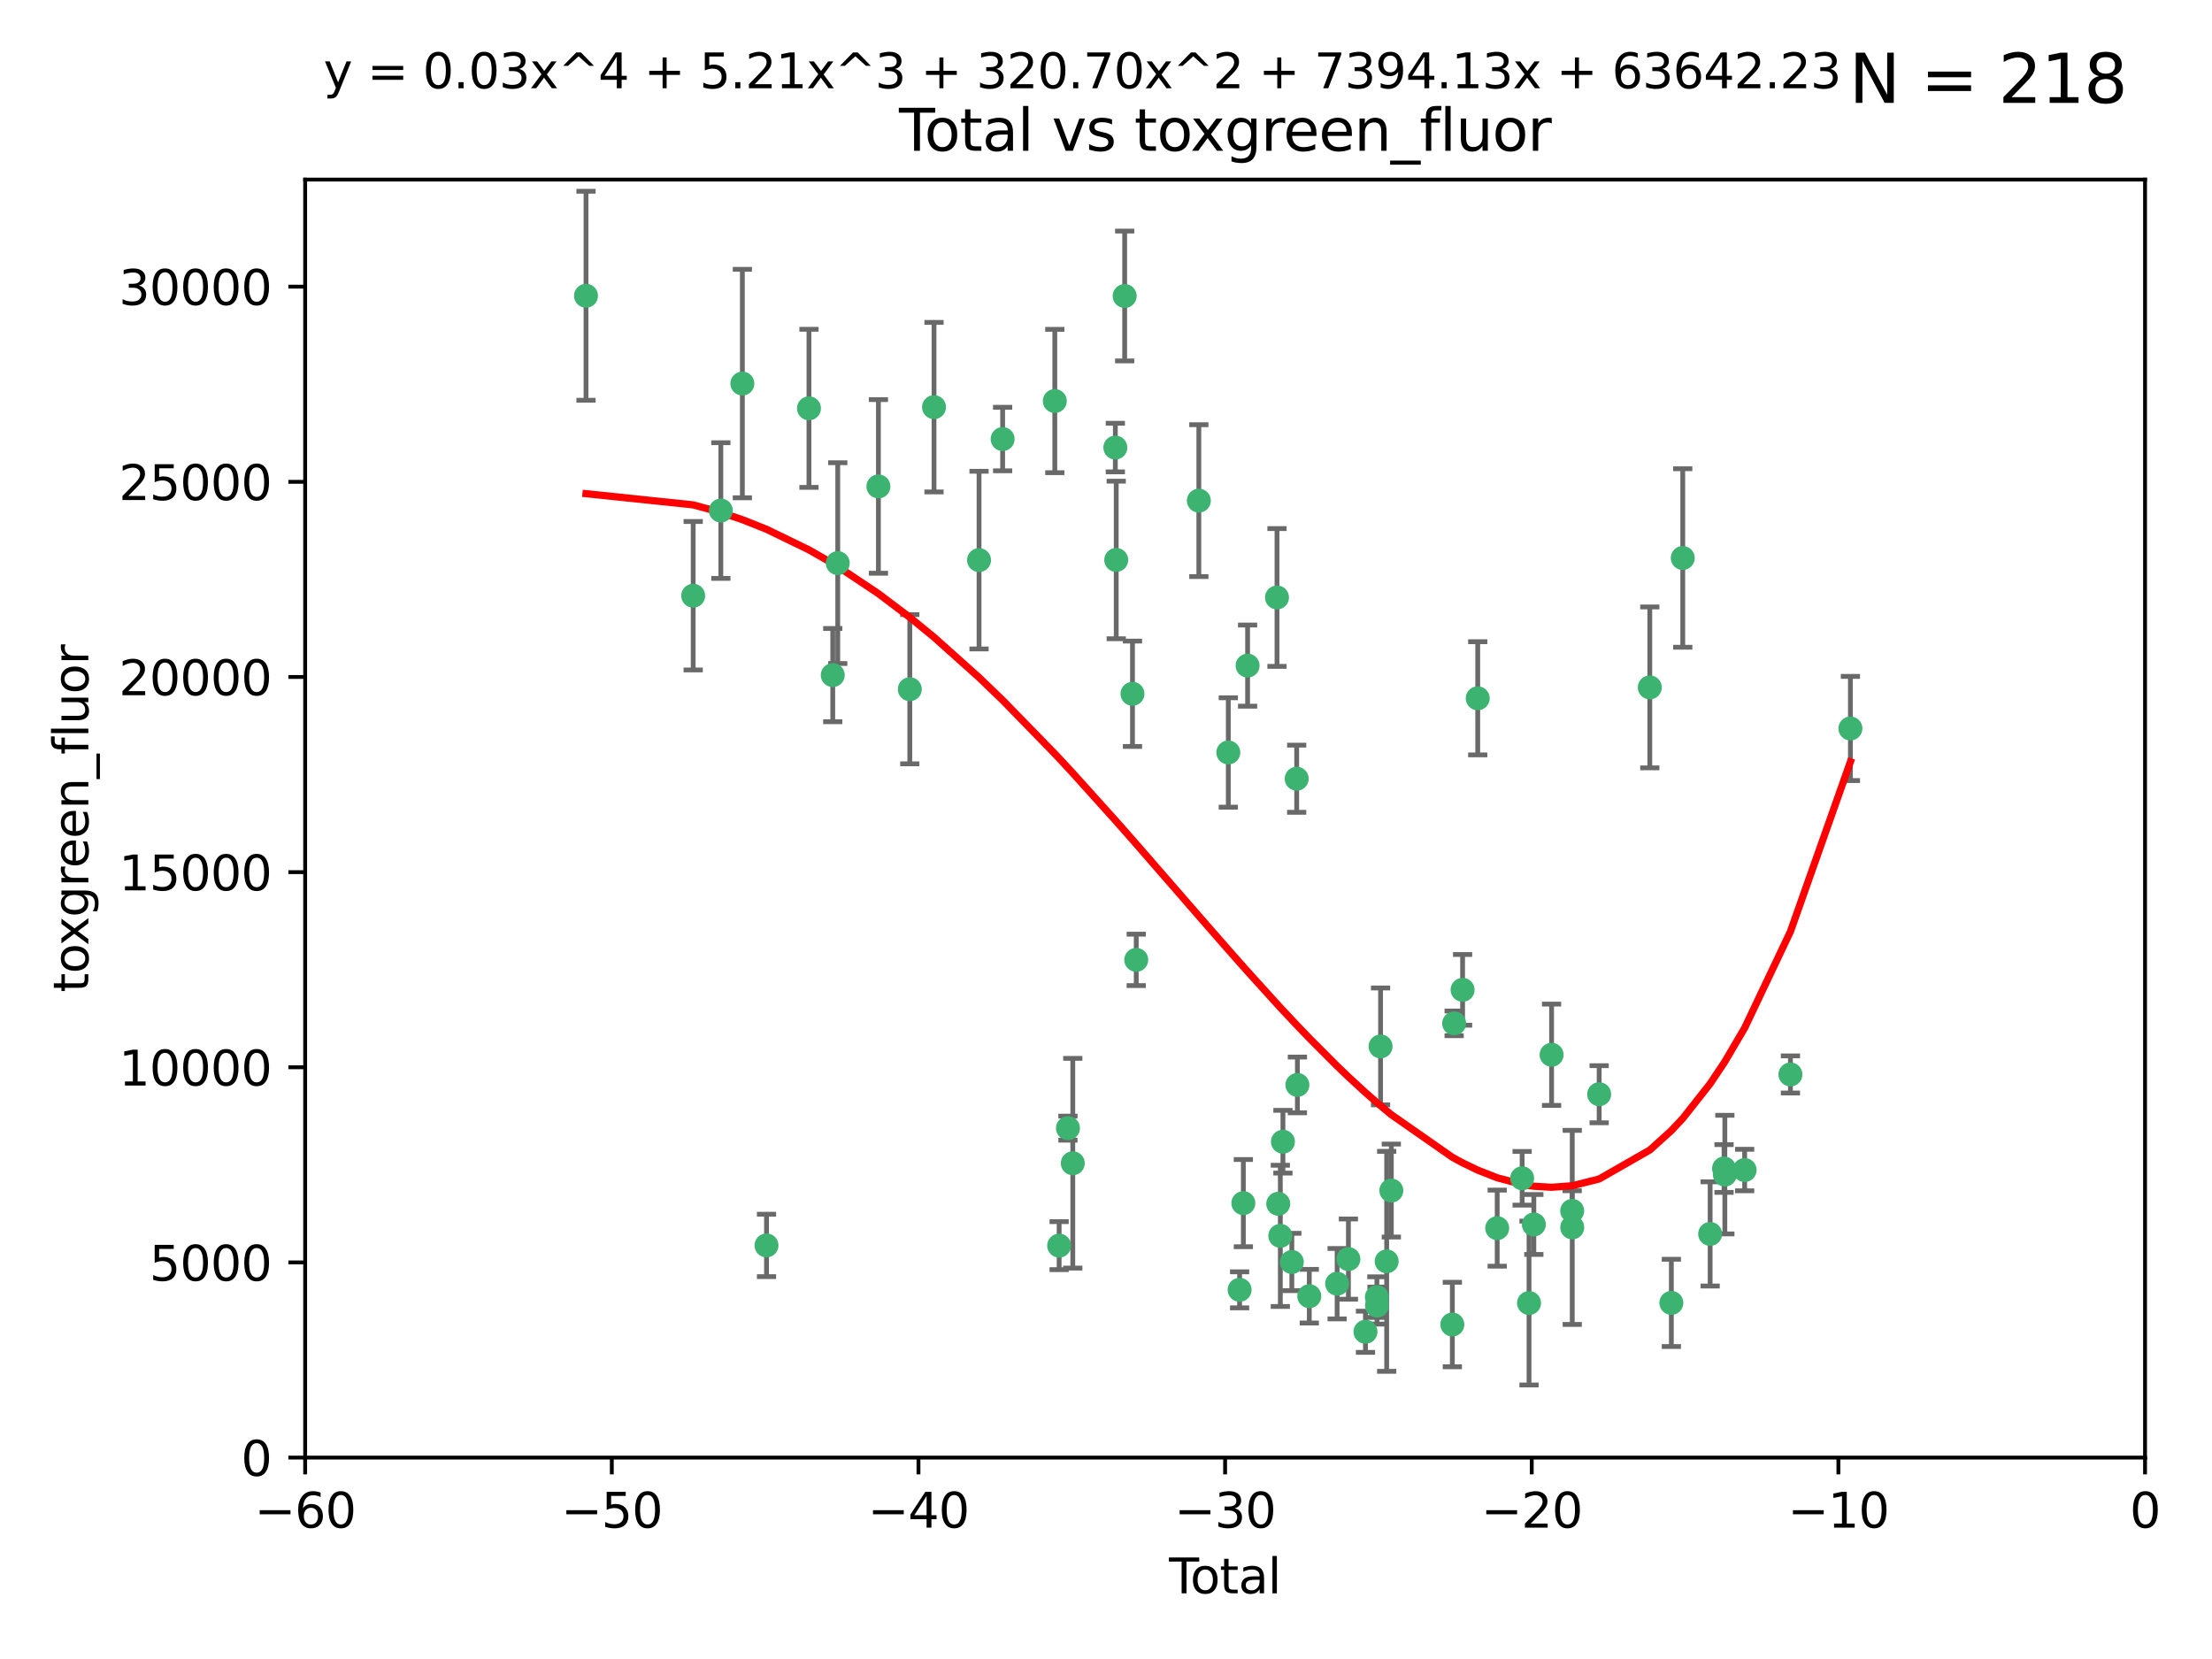 <?xml version="1.0" encoding="utf-8" standalone="no"?>
<!DOCTYPE svg PUBLIC "-//W3C//DTD SVG 1.1//EN"
  "http://www.w3.org/Graphics/SVG/1.1/DTD/svg11.dtd">
<svg xmlns:xlink="http://www.w3.org/1999/xlink" width="460.8pt" height="345.6pt" viewBox="0 0 460.8 345.6" xmlns="http://www.w3.org/2000/svg" version="1.1">
 <defs>
  <style type="text/css">*{stroke-linejoin: round; stroke-linecap: butt}</style>
 </defs>
 <g id="figure_1">
  <g id="patch_1">
   <path d="M 0 345.6 
L 460.8 345.6 
L 460.8 0 
L 0 0 
z
" style="fill: #ffffff"/>
  </g>
  <g id="axes_1">
   <g id="patch_2">
    <path d="M 63.571 303.64 
L 446.85 303.64 
L 446.85 37.411 
L 63.571 37.411 
z
" style="fill: #ffffff"/>
   </g>
   <g id="PathCollection_1">
    <defs>
     <path id="m0c076f5c4a" d="M 0 1.118 
C 0.297 1.118 0.581 1 0.791 0.791 
C 1 0.581 1.118 0.297 1.118 0 
C 1.118 -0.297 1 -0.581 0.791 -0.791 
C 0.581 -1 0.297 -1.118 0 -1.118 
C -0.297 -1.118 -0.581 -1 -0.791 -0.791 
C -1 -0.581 -1.118 -0.297 -1.118 0 
C -1.118 0.297 -1 0.581 -0.791 0.791 
C -0.581 1 -0.297 1.118 0 1.118 
z
" style="stroke: #3cb371"/>
    </defs>
    <g clip-path="url(#p916c403461)">
     <use xlink:href="#m0c076f5c4a" x="122.075" y="61.614" style="fill: #3cb371; stroke: #3cb371"/>
     <use xlink:href="#m0c076f5c4a" x="144.404" y="124.1" style="fill: #3cb371; stroke: #3cb371"/>
     <use xlink:href="#m0c076f5c4a" x="150.166" y="106.358" style="fill: #3cb371; stroke: #3cb371"/>
     <use xlink:href="#m0c076f5c4a" x="154.646" y="79.9" style="fill: #3cb371; stroke: #3cb371"/>
     <use xlink:href="#m0c076f5c4a" x="159.676" y="259.442" style="fill: #3cb371; stroke: #3cb371"/>
     <use xlink:href="#m0c076f5c4a" x="168.522" y="85.062" style="fill: #3cb371; stroke: #3cb371"/>
     <use xlink:href="#m0c076f5c4a" x="173.478" y="140.634" style="fill: #3cb371; stroke: #3cb371"/>
     <use xlink:href="#m0c076f5c4a" x="174.52" y="117.306" style="fill: #3cb371; stroke: #3cb371"/>
     <use xlink:href="#m0c076f5c4a" x="182.989" y="101.33" style="fill: #3cb371; stroke: #3cb371"/>
     <use xlink:href="#m0c076f5c4a" x="189.528" y="143.574" style="fill: #3cb371; stroke: #3cb371"/>
     <use xlink:href="#m0c076f5c4a" x="194.574" y="84.817" style="fill: #3cb371; stroke: #3cb371"/>
     <use xlink:href="#m0c076f5c4a" x="203.952" y="116.682" style="fill: #3cb371; stroke: #3cb371"/>
     <use xlink:href="#m0c076f5c4a" x="208.867" y="91.463" style="fill: #3cb371; stroke: #3cb371"/>
     <use xlink:href="#m0c076f5c4a" x="219.736" y="83.54" style="fill: #3cb371; stroke: #3cb371"/>
     <use xlink:href="#m0c076f5c4a" x="220.638" y="259.488" style="fill: #3cb371; stroke: #3cb371"/>
     <use xlink:href="#m0c076f5c4a" x="222.475" y="235.012" style="fill: #3cb371; stroke: #3cb371"/>
     <use xlink:href="#m0c076f5c4a" x="223.48" y="242.324" style="fill: #3cb371; stroke: #3cb371"/>
     <use xlink:href="#m0c076f5c4a" x="232.345" y="93.237" style="fill: #3cb371; stroke: #3cb371"/>
     <use xlink:href="#m0c076f5c4a" x="232.53" y="116.65" style="fill: #3cb371; stroke: #3cb371"/>
     <use xlink:href="#m0c076f5c4a" x="234.291" y="61.664" style="fill: #3cb371; stroke: #3cb371"/>
     <use xlink:href="#m0c076f5c4a" x="235.917" y="144.527" style="fill: #3cb371; stroke: #3cb371"/>
     <use xlink:href="#m0c076f5c4a" x="236.699" y="199.958" style="fill: #3cb371; stroke: #3cb371"/>
     <use xlink:href="#m0c076f5c4a" x="249.741" y="104.293" style="fill: #3cb371; stroke: #3cb371"/>
     <use xlink:href="#m0c076f5c4a" x="255.878" y="156.754" style="fill: #3cb371; stroke: #3cb371"/>
     <use xlink:href="#m0c076f5c4a" x="258.233" y="268.694" style="fill: #3cb371; stroke: #3cb371"/>
     <use xlink:href="#m0c076f5c4a" x="259.013" y="250.635" style="fill: #3cb371; stroke: #3cb371"/>
     <use xlink:href="#m0c076f5c4a" x="259.897" y="138.657" style="fill: #3cb371; stroke: #3cb371"/>
     <use xlink:href="#m0c076f5c4a" x="266.022" y="124.464" style="fill: #3cb371; stroke: #3cb371"/>
     <use xlink:href="#m0c076f5c4a" x="266.284" y="250.767" style="fill: #3cb371; stroke: #3cb371"/>
     <use xlink:href="#m0c076f5c4a" x="266.715" y="257.451" style="fill: #3cb371; stroke: #3cb371"/>
     <use xlink:href="#m0c076f5c4a" x="267.259" y="237.838" style="fill: #3cb371; stroke: #3cb371"/>
     <use xlink:href="#m0c076f5c4a" x="269.11" y="262.896" style="fill: #3cb371; stroke: #3cb371"/>
     <use xlink:href="#m0c076f5c4a" x="270.123" y="162.223" style="fill: #3cb371; stroke: #3cb371"/>
     <use xlink:href="#m0c076f5c4a" x="270.272" y="226.007" style="fill: #3cb371; stroke: #3cb371"/>
     <use xlink:href="#m0c076f5c4a" x="272.749" y="270.018" style="fill: #3cb371; stroke: #3cb371"/>
     <use xlink:href="#m0c076f5c4a" x="278.547" y="267.417" style="fill: #3cb371; stroke: #3cb371"/>
     <use xlink:href="#m0c076f5c4a" x="280.898" y="262.293" style="fill: #3cb371; stroke: #3cb371"/>
     <use xlink:href="#m0c076f5c4a" x="284.454" y="277.431" style="fill: #3cb371; stroke: #3cb371"/>
     <use xlink:href="#m0c076f5c4a" x="286.83" y="270.21" style="fill: #3cb371; stroke: #3cb371"/>
     <use xlink:href="#m0c076f5c4a" x="286.857" y="271.976" style="fill: #3cb371; stroke: #3cb371"/>
     <use xlink:href="#m0c076f5c4a" x="287.598" y="217.987" style="fill: #3cb371; stroke: #3cb371"/>
     <use xlink:href="#m0c076f5c4a" x="288.87" y="262.761" style="fill: #3cb371; stroke: #3cb371"/>
     <use xlink:href="#m0c076f5c4a" x="289.839" y="248.016" style="fill: #3cb371; stroke: #3cb371"/>
     <use xlink:href="#m0c076f5c4a" x="302.549" y="275.924" style="fill: #3cb371; stroke: #3cb371"/>
     <use xlink:href="#m0c076f5c4a" x="302.924" y="213.19" style="fill: #3cb371; stroke: #3cb371"/>
     <use xlink:href="#m0c076f5c4a" x="304.684" y="206.203" style="fill: #3cb371; stroke: #3cb371"/>
     <use xlink:href="#m0c076f5c4a" x="307.838" y="145.468" style="fill: #3cb371; stroke: #3cb371"/>
     <use xlink:href="#m0c076f5c4a" x="311.894" y="255.847" style="fill: #3cb371; stroke: #3cb371"/>
     <use xlink:href="#m0c076f5c4a" x="317.09" y="245.459" style="fill: #3cb371; stroke: #3cb371"/>
     <use xlink:href="#m0c076f5c4a" x="318.526" y="271.445" style="fill: #3cb371; stroke: #3cb371"/>
     <use xlink:href="#m0c076f5c4a" x="319.527" y="255.08" style="fill: #3cb371; stroke: #3cb371"/>
     <use xlink:href="#m0c076f5c4a" x="323.223" y="219.726" style="fill: #3cb371; stroke: #3cb371"/>
     <use xlink:href="#m0c076f5c4a" x="327.515" y="252.249" style="fill: #3cb371; stroke: #3cb371"/>
     <use xlink:href="#m0c076f5c4a" x="327.528" y="255.69" style="fill: #3cb371; stroke: #3cb371"/>
     <use xlink:href="#m0c076f5c4a" x="333.135" y="227.947" style="fill: #3cb371; stroke: #3cb371"/>
     <use xlink:href="#m0c076f5c4a" x="343.683" y="143.2" style="fill: #3cb371; stroke: #3cb371"/>
     <use xlink:href="#m0c076f5c4a" x="348.174" y="271.416" style="fill: #3cb371; stroke: #3cb371"/>
     <use xlink:href="#m0c076f5c4a" x="350.548" y="116.24" style="fill: #3cb371; stroke: #3cb371"/>
     <use xlink:href="#m0c076f5c4a" x="356.254" y="257.051" style="fill: #3cb371; stroke: #3cb371"/>
     <use xlink:href="#m0c076f5c4a" x="359.15" y="243.416" style="fill: #3cb371; stroke: #3cb371"/>
     <use xlink:href="#m0c076f5c4a" x="359.317" y="244.691" style="fill: #3cb371; stroke: #3cb371"/>
     <use xlink:href="#m0c076f5c4a" x="363.442" y="243.742" style="fill: #3cb371; stroke: #3cb371"/>
     <use xlink:href="#m0c076f5c4a" x="372.98" y="223.827" style="fill: #3cb371; stroke: #3cb371"/>
     <use xlink:href="#m0c076f5c4a" x="385.474" y="151.755" style="fill: #3cb371; stroke: #3cb371"/>
    </g>
   </g>
   <g id="matplotlib.axis_1">
    <g id="xtick_1">
     <g id="line2d_1">
      <defs>
       <path id="m130fa0c104" d="M 0 0 
L 0 3.5 
" style="stroke: #000000; stroke-width: 0.8"/>
      </defs>
      <g>
       <use xlink:href="#m130fa0c104" x="63.571" y="303.64" style="stroke: #000000; stroke-width: 0.8"/>
      </g>
     </g>
     <g id="text_1">
      <!-- −60 -->
      <g transform="translate(53.019 318.238)scale(0.1 -0.1)">
       <defs>
        <path id="DejaVuSans-2212" d="M 678 2272 
L 4684 2272 
L 4684 1741 
L 678 1741 
L 678 2272 
z
" transform="scale(0.016)"/>
        <path id="DejaVuSans-36" d="M 2113 2584 
Q 1688 2584 1439 2293 
Q 1191 2003 1191 1497 
Q 1191 994 1439 701 
Q 1688 409 2113 409 
Q 2538 409 2786 701 
Q 3034 994 3034 1497 
Q 3034 2003 2786 2293 
Q 2538 2584 2113 2584 
z
M 3366 4563 
L 3366 3988 
Q 3128 4100 2886 4159 
Q 2644 4219 2406 4219 
Q 1781 4219 1451 3797 
Q 1122 3375 1075 2522 
Q 1259 2794 1537 2939 
Q 1816 3084 2150 3084 
Q 2853 3084 3261 2657 
Q 3669 2231 3669 1497 
Q 3669 778 3244 343 
Q 2819 -91 2113 -91 
Q 1303 -91 875 529 
Q 447 1150 447 2328 
Q 447 3434 972 4092 
Q 1497 4750 2381 4750 
Q 2619 4750 2861 4703 
Q 3103 4656 3366 4563 
z
" transform="scale(0.016)"/>
        <path id="DejaVuSans-30" d="M 2034 4250 
Q 1547 4250 1301 3770 
Q 1056 3291 1056 2328 
Q 1056 1369 1301 889 
Q 1547 409 2034 409 
Q 2525 409 2770 889 
Q 3016 1369 3016 2328 
Q 3016 3291 2770 3770 
Q 2525 4250 2034 4250 
z
M 2034 4750 
Q 2819 4750 3233 4129 
Q 3647 3509 3647 2328 
Q 3647 1150 3233 529 
Q 2819 -91 2034 -91 
Q 1250 -91 836 529 
Q 422 1150 422 2328 
Q 422 3509 836 4129 
Q 1250 4750 2034 4750 
z
" transform="scale(0.016)"/>
       </defs>
       <use xlink:href="#DejaVuSans-2212"/>
       <use xlink:href="#DejaVuSans-36" x="83.789"/>
       <use xlink:href="#DejaVuSans-30" x="147.412"/>
      </g>
     </g>
    </g>
    <g id="xtick_2">
     <g id="line2d_2">
      <g>
       <use xlink:href="#m130fa0c104" x="127.451" y="303.64" style="stroke: #000000; stroke-width: 0.8"/>
      </g>
     </g>
     <g id="text_2">
      <!-- −50 -->
      <g transform="translate(116.899 318.238)scale(0.1 -0.1)">
       <defs>
        <path id="DejaVuSans-35" d="M 691 4666 
L 3169 4666 
L 3169 4134 
L 1269 4134 
L 1269 2991 
Q 1406 3038 1543 3061 
Q 1681 3084 1819 3084 
Q 2600 3084 3056 2656 
Q 3513 2228 3513 1497 
Q 3513 744 3044 326 
Q 2575 -91 1722 -91 
Q 1428 -91 1123 -41 
Q 819 9 494 109 
L 494 744 
Q 775 591 1075 516 
Q 1375 441 1709 441 
Q 2250 441 2565 725 
Q 2881 1009 2881 1497 
Q 2881 1984 2565 2268 
Q 2250 2553 1709 2553 
Q 1456 2553 1204 2497 
Q 953 2441 691 2322 
L 691 4666 
z
" transform="scale(0.016)"/>
       </defs>
       <use xlink:href="#DejaVuSans-2212"/>
       <use xlink:href="#DejaVuSans-35" x="83.789"/>
       <use xlink:href="#DejaVuSans-30" x="147.412"/>
      </g>
     </g>
    </g>
    <g id="xtick_3">
     <g id="line2d_3">
      <g>
       <use xlink:href="#m130fa0c104" x="191.331" y="303.64" style="stroke: #000000; stroke-width: 0.8"/>
      </g>
     </g>
     <g id="text_3">
      <!-- −40 -->
      <g transform="translate(180.778 318.238)scale(0.1 -0.1)">
       <defs>
        <path id="DejaVuSans-34" d="M 2419 4116 
L 825 1625 
L 2419 1625 
L 2419 4116 
z
M 2253 4666 
L 3047 4666 
L 3047 1625 
L 3713 1625 
L 3713 1100 
L 3047 1100 
L 3047 0 
L 2419 0 
L 2419 1100 
L 313 1100 
L 313 1709 
L 2253 4666 
z
" transform="scale(0.016)"/>
       </defs>
       <use xlink:href="#DejaVuSans-2212"/>
       <use xlink:href="#DejaVuSans-34" x="83.789"/>
       <use xlink:href="#DejaVuSans-30" x="147.412"/>
      </g>
     </g>
    </g>
    <g id="xtick_4">
     <g id="line2d_4">
      <g>
       <use xlink:href="#m130fa0c104" x="255.211" y="303.64" style="stroke: #000000; stroke-width: 0.8"/>
      </g>
     </g>
     <g id="text_4">
      <!-- −30 -->
      <g transform="translate(244.658 318.238)scale(0.1 -0.1)">
       <defs>
        <path id="DejaVuSans-33" d="M 2597 2516 
Q 3050 2419 3304 2112 
Q 3559 1806 3559 1356 
Q 3559 666 3084 287 
Q 2609 -91 1734 -91 
Q 1441 -91 1130 -33 
Q 819 25 488 141 
L 488 750 
Q 750 597 1062 519 
Q 1375 441 1716 441 
Q 2309 441 2620 675 
Q 2931 909 2931 1356 
Q 2931 1769 2642 2001 
Q 2353 2234 1838 2234 
L 1294 2234 
L 1294 2753 
L 1863 2753 
Q 2328 2753 2575 2939 
Q 2822 3125 2822 3475 
Q 2822 3834 2567 4026 
Q 2313 4219 1838 4219 
Q 1578 4219 1281 4162 
Q 984 4106 628 3988 
L 628 4550 
Q 988 4650 1302 4700 
Q 1616 4750 1894 4750 
Q 2613 4750 3031 4423 
Q 3450 4097 3450 3541 
Q 3450 3153 3228 2886 
Q 3006 2619 2597 2516 
z
" transform="scale(0.016)"/>
       </defs>
       <use xlink:href="#DejaVuSans-2212"/>
       <use xlink:href="#DejaVuSans-33" x="83.789"/>
       <use xlink:href="#DejaVuSans-30" x="147.412"/>
      </g>
     </g>
    </g>
    <g id="xtick_5">
     <g id="line2d_5">
      <g>
       <use xlink:href="#m130fa0c104" x="319.09" y="303.64" style="stroke: #000000; stroke-width: 0.8"/>
      </g>
     </g>
     <g id="text_5">
      <!-- −20 -->
      <g transform="translate(308.538 318.238)scale(0.1 -0.1)">
       <defs>
        <path id="DejaVuSans-32" d="M 1228 531 
L 3431 531 
L 3431 0 
L 469 0 
L 469 531 
Q 828 903 1448 1529 
Q 2069 2156 2228 2338 
Q 2531 2678 2651 2914 
Q 2772 3150 2772 3378 
Q 2772 3750 2511 3984 
Q 2250 4219 1831 4219 
Q 1534 4219 1204 4116 
Q 875 4013 500 3803 
L 500 4441 
Q 881 4594 1212 4672 
Q 1544 4750 1819 4750 
Q 2544 4750 2975 4387 
Q 3406 4025 3406 3419 
Q 3406 3131 3298 2873 
Q 3191 2616 2906 2266 
Q 2828 2175 2409 1742 
Q 1991 1309 1228 531 
z
" transform="scale(0.016)"/>
       </defs>
       <use xlink:href="#DejaVuSans-2212"/>
       <use xlink:href="#DejaVuSans-32" x="83.789"/>
       <use xlink:href="#DejaVuSans-30" x="147.412"/>
      </g>
     </g>
    </g>
    <g id="xtick_6">
     <g id="line2d_6">
      <g>
       <use xlink:href="#m130fa0c104" x="382.97" y="303.64" style="stroke: #000000; stroke-width: 0.8"/>
      </g>
     </g>
     <g id="text_6">
      <!-- −10 -->
      <g transform="translate(372.418 318.238)scale(0.1 -0.1)">
       <defs>
        <path id="DejaVuSans-31" d="M 794 531 
L 1825 531 
L 1825 4091 
L 703 3866 
L 703 4441 
L 1819 4666 
L 2450 4666 
L 2450 531 
L 3481 531 
L 3481 0 
L 794 0 
L 794 531 
z
" transform="scale(0.016)"/>
       </defs>
       <use xlink:href="#DejaVuSans-2212"/>
       <use xlink:href="#DejaVuSans-31" x="83.789"/>
       <use xlink:href="#DejaVuSans-30" x="147.412"/>
      </g>
     </g>
    </g>
    <g id="xtick_7">
     <g id="line2d_7">
      <g>
       <use xlink:href="#m130fa0c104" x="446.85" y="303.64" style="stroke: #000000; stroke-width: 0.8"/>
      </g>
     </g>
     <g id="text_7">
      <!-- 0 -->
      <g transform="translate(443.669 318.238)scale(0.1 -0.1)">
       <use xlink:href="#DejaVuSans-30"/>
      </g>
     </g>
    </g>
    <g id="text_8">
     <!-- Total -->
     <g transform="translate(243.534 331.917)scale(0.1 -0.1)">
      <defs>
       <path id="DejaVuSans-54" d="M -19 4666 
L 3928 4666 
L 3928 4134 
L 2272 4134 
L 2272 0 
L 1638 0 
L 1638 4134 
L -19 4134 
L -19 4666 
z
" transform="scale(0.016)"/>
       <path id="DejaVuSans-6f" d="M 1959 3097 
Q 1497 3097 1228 2736 
Q 959 2375 959 1747 
Q 959 1119 1226 758 
Q 1494 397 1959 397 
Q 2419 397 2687 759 
Q 2956 1122 2956 1747 
Q 2956 2369 2687 2733 
Q 2419 3097 1959 3097 
z
M 1959 3584 
Q 2709 3584 3137 3096 
Q 3566 2609 3566 1747 
Q 3566 888 3137 398 
Q 2709 -91 1959 -91 
Q 1206 -91 779 398 
Q 353 888 353 1747 
Q 353 2609 779 3096 
Q 1206 3584 1959 3584 
z
" transform="scale(0.016)"/>
       <path id="DejaVuSans-74" d="M 1172 4494 
L 1172 3500 
L 2356 3500 
L 2356 3053 
L 1172 3053 
L 1172 1153 
Q 1172 725 1289 603 
Q 1406 481 1766 481 
L 2356 481 
L 2356 0 
L 1766 0 
Q 1100 0 847 248 
Q 594 497 594 1153 
L 594 3053 
L 172 3053 
L 172 3500 
L 594 3500 
L 594 4494 
L 1172 4494 
z
" transform="scale(0.016)"/>
       <path id="DejaVuSans-61" d="M 2194 1759 
Q 1497 1759 1228 1600 
Q 959 1441 959 1056 
Q 959 750 1161 570 
Q 1363 391 1709 391 
Q 2188 391 2477 730 
Q 2766 1069 2766 1631 
L 2766 1759 
L 2194 1759 
z
M 3341 1997 
L 3341 0 
L 2766 0 
L 2766 531 
Q 2569 213 2275 61 
Q 1981 -91 1556 -91 
Q 1019 -91 701 211 
Q 384 513 384 1019 
Q 384 1609 779 1909 
Q 1175 2209 1959 2209 
L 2766 2209 
L 2766 2266 
Q 2766 2663 2505 2880 
Q 2244 3097 1772 3097 
Q 1472 3097 1187 3025 
Q 903 2953 641 2809 
L 641 3341 
Q 956 3463 1253 3523 
Q 1550 3584 1831 3584 
Q 2591 3584 2966 3190 
Q 3341 2797 3341 1997 
z
" transform="scale(0.016)"/>
       <path id="DejaVuSans-6c" d="M 603 4863 
L 1178 4863 
L 1178 0 
L 603 0 
L 603 4863 
z
" transform="scale(0.016)"/>
      </defs>
      <use xlink:href="#DejaVuSans-54"/>
      <use xlink:href="#DejaVuSans-6f" x="44.084"/>
      <use xlink:href="#DejaVuSans-74" x="105.266"/>
      <use xlink:href="#DejaVuSans-61" x="144.475"/>
      <use xlink:href="#DejaVuSans-6c" x="205.754"/>
     </g>
    </g>
   </g>
   <g id="matplotlib.axis_2">
    <g id="ytick_1">
     <g id="line2d_8">
      <defs>
       <path id="mdde27c9952" d="M 0 0 
L -3.5 0 
" style="stroke: #000000; stroke-width: 0.8"/>
      </defs>
      <g>
       <use xlink:href="#mdde27c9952" x="63.571" y="303.64" style="stroke: #000000; stroke-width: 0.8"/>
      </g>
     </g>
     <g id="text_9">
      <!-- 0 -->
      <g transform="translate(50.209 307.439)scale(0.1 -0.1)">
       <use xlink:href="#DejaVuSans-30"/>
      </g>
     </g>
    </g>
    <g id="ytick_2">
     <g id="line2d_9">
      <g>
       <use xlink:href="#mdde27c9952" x="63.571" y="262.986" style="stroke: #000000; stroke-width: 0.8"/>
      </g>
     </g>
     <g id="text_10">
      <!-- 5000 -->
      <g transform="translate(31.121 266.786)scale(0.1 -0.1)">
       <use xlink:href="#DejaVuSans-35"/>
       <use xlink:href="#DejaVuSans-30" x="63.623"/>
       <use xlink:href="#DejaVuSans-30" x="127.246"/>
       <use xlink:href="#DejaVuSans-30" x="190.869"/>
      </g>
     </g>
    </g>
    <g id="ytick_3">
     <g id="line2d_10">
      <g>
       <use xlink:href="#mdde27c9952" x="63.571" y="222.333" style="stroke: #000000; stroke-width: 0.8"/>
      </g>
     </g>
     <g id="text_11">
      <!-- 10000 -->
      <g transform="translate(24.759 226.132)scale(0.1 -0.1)">
       <use xlink:href="#DejaVuSans-31"/>
       <use xlink:href="#DejaVuSans-30" x="63.623"/>
       <use xlink:href="#DejaVuSans-30" x="127.246"/>
       <use xlink:href="#DejaVuSans-30" x="190.869"/>
       <use xlink:href="#DejaVuSans-30" x="254.492"/>
      </g>
     </g>
    </g>
    <g id="ytick_4">
     <g id="line2d_11">
      <g>
       <use xlink:href="#mdde27c9952" x="63.571" y="181.679" style="stroke: #000000; stroke-width: 0.8"/>
      </g>
     </g>
     <g id="text_12">
      <!-- 15000 -->
      <g transform="translate(24.759 185.478)scale(0.1 -0.1)">
       <use xlink:href="#DejaVuSans-31"/>
       <use xlink:href="#DejaVuSans-35" x="63.623"/>
       <use xlink:href="#DejaVuSans-30" x="127.246"/>
       <use xlink:href="#DejaVuSans-30" x="190.869"/>
       <use xlink:href="#DejaVuSans-30" x="254.492"/>
      </g>
     </g>
    </g>
    <g id="ytick_5">
     <g id="line2d_12">
      <g>
       <use xlink:href="#mdde27c9952" x="63.571" y="141.026" style="stroke: #000000; stroke-width: 0.8"/>
      </g>
     </g>
     <g id="text_13">
      <!-- 20000 -->
      <g transform="translate(24.759 144.825)scale(0.1 -0.1)">
       <use xlink:href="#DejaVuSans-32"/>
       <use xlink:href="#DejaVuSans-30" x="63.623"/>
       <use xlink:href="#DejaVuSans-30" x="127.246"/>
       <use xlink:href="#DejaVuSans-30" x="190.869"/>
       <use xlink:href="#DejaVuSans-30" x="254.492"/>
      </g>
     </g>
    </g>
    <g id="ytick_6">
     <g id="line2d_13">
      <g>
       <use xlink:href="#mdde27c9952" x="63.571" y="100.372" style="stroke: #000000; stroke-width: 0.8"/>
      </g>
     </g>
     <g id="text_14">
      <!-- 25000 -->
      <g transform="translate(24.759 104.171)scale(0.1 -0.1)">
       <use xlink:href="#DejaVuSans-32"/>
       <use xlink:href="#DejaVuSans-35" x="63.623"/>
       <use xlink:href="#DejaVuSans-30" x="127.246"/>
       <use xlink:href="#DejaVuSans-30" x="190.869"/>
       <use xlink:href="#DejaVuSans-30" x="254.492"/>
      </g>
     </g>
    </g>
    <g id="ytick_7">
     <g id="line2d_14">
      <g>
       <use xlink:href="#mdde27c9952" x="63.571" y="59.718" style="stroke: #000000; stroke-width: 0.8"/>
      </g>
     </g>
     <g id="text_15">
      <!-- 30000 -->
      <g transform="translate(24.759 63.518)scale(0.1 -0.1)">
       <use xlink:href="#DejaVuSans-33"/>
       <use xlink:href="#DejaVuSans-30" x="63.623"/>
       <use xlink:href="#DejaVuSans-30" x="127.246"/>
       <use xlink:href="#DejaVuSans-30" x="190.869"/>
       <use xlink:href="#DejaVuSans-30" x="254.492"/>
      </g>
     </g>
    </g>
    <g id="text_16">
     <!-- toxgreen_fluor -->
     <g transform="translate(18.401 206.72)rotate(-90)scale(0.1 -0.1)">
      <defs>
       <path id="DejaVuSans-78" d="M 3513 3500 
L 2247 1797 
L 3578 0 
L 2900 0 
L 1881 1375 
L 863 0 
L 184 0 
L 1544 1831 
L 300 3500 
L 978 3500 
L 1906 2253 
L 2834 3500 
L 3513 3500 
z
" transform="scale(0.016)"/>
       <path id="DejaVuSans-67" d="M 2906 1791 
Q 2906 2416 2648 2759 
Q 2391 3103 1925 3103 
Q 1463 3103 1205 2759 
Q 947 2416 947 1791 
Q 947 1169 1205 825 
Q 1463 481 1925 481 
Q 2391 481 2648 825 
Q 2906 1169 2906 1791 
z
M 3481 434 
Q 3481 -459 3084 -895 
Q 2688 -1331 1869 -1331 
Q 1566 -1331 1297 -1286 
Q 1028 -1241 775 -1147 
L 775 -588 
Q 1028 -725 1275 -790 
Q 1522 -856 1778 -856 
Q 2344 -856 2625 -561 
Q 2906 -266 2906 331 
L 2906 616 
Q 2728 306 2450 153 
Q 2172 0 1784 0 
Q 1141 0 747 490 
Q 353 981 353 1791 
Q 353 2603 747 3093 
Q 1141 3584 1784 3584 
Q 2172 3584 2450 3431 
Q 2728 3278 2906 2969 
L 2906 3500 
L 3481 3500 
L 3481 434 
z
" transform="scale(0.016)"/>
       <path id="DejaVuSans-72" d="M 2631 2963 
Q 2534 3019 2420 3045 
Q 2306 3072 2169 3072 
Q 1681 3072 1420 2755 
Q 1159 2438 1159 1844 
L 1159 0 
L 581 0 
L 581 3500 
L 1159 3500 
L 1159 2956 
Q 1341 3275 1631 3429 
Q 1922 3584 2338 3584 
Q 2397 3584 2469 3576 
Q 2541 3569 2628 3553 
L 2631 2963 
z
" transform="scale(0.016)"/>
       <path id="DejaVuSans-65" d="M 3597 1894 
L 3597 1613 
L 953 1613 
Q 991 1019 1311 708 
Q 1631 397 2203 397 
Q 2534 397 2845 478 
Q 3156 559 3463 722 
L 3463 178 
Q 3153 47 2828 -22 
Q 2503 -91 2169 -91 
Q 1331 -91 842 396 
Q 353 884 353 1716 
Q 353 2575 817 3079 
Q 1281 3584 2069 3584 
Q 2775 3584 3186 3129 
Q 3597 2675 3597 1894 
z
M 3022 2063 
Q 3016 2534 2758 2815 
Q 2500 3097 2075 3097 
Q 1594 3097 1305 2825 
Q 1016 2553 972 2059 
L 3022 2063 
z
" transform="scale(0.016)"/>
       <path id="DejaVuSans-6e" d="M 3513 2113 
L 3513 0 
L 2938 0 
L 2938 2094 
Q 2938 2591 2744 2837 
Q 2550 3084 2163 3084 
Q 1697 3084 1428 2787 
Q 1159 2491 1159 1978 
L 1159 0 
L 581 0 
L 581 3500 
L 1159 3500 
L 1159 2956 
Q 1366 3272 1645 3428 
Q 1925 3584 2291 3584 
Q 2894 3584 3203 3211 
Q 3513 2838 3513 2113 
z
" transform="scale(0.016)"/>
       <path id="DejaVuSans-5f" d="M 3263 -1063 
L 3263 -1509 
L -63 -1509 
L -63 -1063 
L 3263 -1063 
z
" transform="scale(0.016)"/>
       <path id="DejaVuSans-66" d="M 2375 4863 
L 2375 4384 
L 1825 4384 
Q 1516 4384 1395 4259 
Q 1275 4134 1275 3809 
L 1275 3500 
L 2222 3500 
L 2222 3053 
L 1275 3053 
L 1275 0 
L 697 0 
L 697 3053 
L 147 3053 
L 147 3500 
L 697 3500 
L 697 3744 
Q 697 4328 969 4595 
Q 1241 4863 1831 4863 
L 2375 4863 
z
" transform="scale(0.016)"/>
       <path id="DejaVuSans-75" d="M 544 1381 
L 544 3500 
L 1119 3500 
L 1119 1403 
Q 1119 906 1312 657 
Q 1506 409 1894 409 
Q 2359 409 2629 706 
Q 2900 1003 2900 1516 
L 2900 3500 
L 3475 3500 
L 3475 0 
L 2900 0 
L 2900 538 
Q 2691 219 2414 64 
Q 2138 -91 1772 -91 
Q 1169 -91 856 284 
Q 544 659 544 1381 
z
M 1991 3584 
L 1991 3584 
z
" transform="scale(0.016)"/>
      </defs>
      <use xlink:href="#DejaVuSans-74"/>
      <use xlink:href="#DejaVuSans-6f" x="39.209"/>
      <use xlink:href="#DejaVuSans-78" x="97.266"/>
      <use xlink:href="#DejaVuSans-67" x="156.445"/>
      <use xlink:href="#DejaVuSans-72" x="219.922"/>
      <use xlink:href="#DejaVuSans-65" x="258.785"/>
      <use xlink:href="#DejaVuSans-65" x="320.309"/>
      <use xlink:href="#DejaVuSans-6e" x="381.832"/>
      <use xlink:href="#DejaVuSans-5f" x="445.211"/>
      <use xlink:href="#DejaVuSans-66" x="495.211"/>
      <use xlink:href="#DejaVuSans-6c" x="530.416"/>
      <use xlink:href="#DejaVuSans-75" x="558.199"/>
      <use xlink:href="#DejaVuSans-6f" x="621.578"/>
      <use xlink:href="#DejaVuSans-72" x="682.76"/>
     </g>
    </g>
   </g>
   <g id="LineCollection_1">
    <path d="M 122.075 83.38 
L 122.075 39.848 
" clip-path="url(#p916c403461)" style="fill: none; stroke: #696969"/>
    <path d="M 144.404 139.562 
L 144.404 108.638 
" clip-path="url(#p916c403461)" style="fill: none; stroke: #696969"/>
    <path d="M 150.166 120.489 
L 150.166 92.227 
" clip-path="url(#p916c403461)" style="fill: none; stroke: #696969"/>
    <path d="M 154.646 103.698 
L 154.646 56.102 
" clip-path="url(#p916c403461)" style="fill: none; stroke: #696969"/>
    <path d="M 159.676 265.941 
L 159.676 252.944 
" clip-path="url(#p916c403461)" style="fill: none; stroke: #696969"/>
    <path d="M 168.522 101.528 
L 168.522 68.595 
" clip-path="url(#p916c403461)" style="fill: none; stroke: #696969"/>
    <path d="M 173.478 150.349 
L 173.478 130.92 
" clip-path="url(#p916c403461)" style="fill: none; stroke: #696969"/>
    <path d="M 174.52 138.218 
L 174.52 96.393 
" clip-path="url(#p916c403461)" style="fill: none; stroke: #696969"/>
    <path d="M 182.989 119.415 
L 182.989 83.245 
" clip-path="url(#p916c403461)" style="fill: none; stroke: #696969"/>
    <path d="M 189.528 159.116 
L 189.528 128.031 
" clip-path="url(#p916c403461)" style="fill: none; stroke: #696969"/>
    <path d="M 194.574 102.476 
L 194.574 67.157 
" clip-path="url(#p916c403461)" style="fill: none; stroke: #696969"/>
    <path d="M 203.952 135.19 
L 203.952 98.175 
" clip-path="url(#p916c403461)" style="fill: none; stroke: #696969"/>
    <path d="M 208.867 98.075 
L 208.867 84.85 
" clip-path="url(#p916c403461)" style="fill: none; stroke: #696969"/>
    <path d="M 219.736 98.468 
L 219.736 68.613 
" clip-path="url(#p916c403461)" style="fill: none; stroke: #696969"/>
    <path d="M 220.638 264.487 
L 220.638 254.489 
" clip-path="url(#p916c403461)" style="fill: none; stroke: #696969"/>
    <path d="M 222.475 237.516 
L 222.475 232.507 
" clip-path="url(#p916c403461)" style="fill: none; stroke: #696969"/>
    <path d="M 223.48 264.166 
L 223.48 220.481 
" clip-path="url(#p916c403461)" style="fill: none; stroke: #696969"/>
    <path d="M 232.345 98.3 
L 232.345 88.175 
" clip-path="url(#p916c403461)" style="fill: none; stroke: #696969"/>
    <path d="M 232.53 133.058 
L 232.53 100.243 
" clip-path="url(#p916c403461)" style="fill: none; stroke: #696969"/>
    <path d="M 234.291 75.185 
L 234.291 48.142 
" clip-path="url(#p916c403461)" style="fill: none; stroke: #696969"/>
    <path d="M 235.917 155.498 
L 235.917 133.556 
" clip-path="url(#p916c403461)" style="fill: none; stroke: #696969"/>
    <path d="M 236.699 205.31 
L 236.699 194.605 
" clip-path="url(#p916c403461)" style="fill: none; stroke: #696969"/>
    <path d="M 249.741 120.111 
L 249.741 88.475 
" clip-path="url(#p916c403461)" style="fill: none; stroke: #696969"/>
    <path d="M 255.878 168.148 
L 255.878 145.359 
" clip-path="url(#p916c403461)" style="fill: none; stroke: #696969"/>
    <path d="M 258.233 272.448 
L 258.233 264.94 
" clip-path="url(#p916c403461)" style="fill: none; stroke: #696969"/>
    <path d="M 259.013 259.717 
L 259.013 241.553 
" clip-path="url(#p916c403461)" style="fill: none; stroke: #696969"/>
    <path d="M 259.897 147.112 
L 259.897 130.202 
" clip-path="url(#p916c403461)" style="fill: none; stroke: #696969"/>
    <path d="M 266.022 138.816 
L 266.022 110.112 
" clip-path="url(#p916c403461)" style="fill: none; stroke: #696969"/>
    <path d="M 266.284 251.458 
L 266.284 250.077 
" clip-path="url(#p916c403461)" style="fill: none; stroke: #696969"/>
    <path d="M 266.715 272.157 
L 266.715 242.746 
" clip-path="url(#p916c403461)" style="fill: none; stroke: #696969"/>
    <path d="M 267.259 244.374 
L 267.259 231.301 
" clip-path="url(#p916c403461)" style="fill: none; stroke: #696969"/>
    <path d="M 269.11 268.864 
L 269.11 256.927 
" clip-path="url(#p916c403461)" style="fill: none; stroke: #696969"/>
    <path d="M 270.123 169.217 
L 270.123 155.229 
" clip-path="url(#p916c403461)" style="fill: none; stroke: #696969"/>
    <path d="M 270.272 231.811 
L 270.272 220.203 
" clip-path="url(#p916c403461)" style="fill: none; stroke: #696969"/>
    <path d="M 272.749 275.607 
L 272.749 264.429 
" clip-path="url(#p916c403461)" style="fill: none; stroke: #696969"/>
    <path d="M 278.547 274.752 
L 278.547 260.081 
" clip-path="url(#p916c403461)" style="fill: none; stroke: #696969"/>
    <path d="M 280.898 270.647 
L 280.898 253.939 
" clip-path="url(#p916c403461)" style="fill: none; stroke: #696969"/>
    <path d="M 284.454 281.719 
L 284.454 273.143 
" clip-path="url(#p916c403461)" style="fill: none; stroke: #696969"/>
    <path d="M 286.83 274.44 
L 286.83 265.981 
" clip-path="url(#p916c403461)" style="fill: none; stroke: #696969"/>
    <path d="M 286.857 275.827 
L 286.857 268.125 
" clip-path="url(#p916c403461)" style="fill: none; stroke: #696969"/>
    <path d="M 287.598 230.162 
L 287.598 205.812 
" clip-path="url(#p916c403461)" style="fill: none; stroke: #696969"/>
    <path d="M 288.87 285.673 
L 288.87 239.849 
" clip-path="url(#p916c403461)" style="fill: none; stroke: #696969"/>
    <path d="M 289.839 257.7 
L 289.839 238.331 
" clip-path="url(#p916c403461)" style="fill: none; stroke: #696969"/>
    <path d="M 302.549 284.727 
L 302.549 267.12 
" clip-path="url(#p916c403461)" style="fill: none; stroke: #696969"/>
    <path d="M 302.924 215.762 
L 302.924 210.618 
" clip-path="url(#p916c403461)" style="fill: none; stroke: #696969"/>
    <path d="M 304.684 213.569 
L 304.684 198.836 
" clip-path="url(#p916c403461)" style="fill: none; stroke: #696969"/>
    <path d="M 307.838 157.254 
L 307.838 133.683 
" clip-path="url(#p916c403461)" style="fill: none; stroke: #696969"/>
    <path d="M 311.894 263.771 
L 311.894 247.923 
" clip-path="url(#p916c403461)" style="fill: none; stroke: #696969"/>
    <path d="M 317.09 251.049 
L 317.09 239.868 
" clip-path="url(#p916c403461)" style="fill: none; stroke: #696969"/>
    <path d="M 318.526 288.513 
L 318.526 254.376 
" clip-path="url(#p916c403461)" style="fill: none; stroke: #696969"/>
    <path d="M 319.527 261.323 
L 319.527 248.837 
" clip-path="url(#p916c403461)" style="fill: none; stroke: #696969"/>
    <path d="M 323.223 230.277 
L 323.223 209.176 
" clip-path="url(#p916c403461)" style="fill: none; stroke: #696969"/>
    <path d="M 327.515 256.451 
L 327.515 248.048 
" clip-path="url(#p916c403461)" style="fill: none; stroke: #696969"/>
    <path d="M 327.528 275.904 
L 327.528 235.477 
" clip-path="url(#p916c403461)" style="fill: none; stroke: #696969"/>
    <path d="M 333.135 233.892 
L 333.135 222.002 
" clip-path="url(#p916c403461)" style="fill: none; stroke: #696969"/>
    <path d="M 343.683 159.961 
L 343.683 126.439 
" clip-path="url(#p916c403461)" style="fill: none; stroke: #696969"/>
    <path d="M 348.174 280.503 
L 348.174 262.329 
" clip-path="url(#p916c403461)" style="fill: none; stroke: #696969"/>
    <path d="M 350.548 134.83 
L 350.548 97.649 
" clip-path="url(#p916c403461)" style="fill: none; stroke: #696969"/>
    <path d="M 356.254 267.904 
L 356.254 246.198 
" clip-path="url(#p916c403461)" style="fill: none; stroke: #696969"/>
    <path d="M 359.15 248.392 
L 359.15 238.44 
" clip-path="url(#p916c403461)" style="fill: none; stroke: #696969"/>
    <path d="M 359.317 257.049 
L 359.317 232.333 
" clip-path="url(#p916c403461)" style="fill: none; stroke: #696969"/>
    <path d="M 363.442 248.063 
L 363.442 239.42 
" clip-path="url(#p916c403461)" style="fill: none; stroke: #696969"/>
    <path d="M 372.98 227.689 
L 372.98 219.964 
" clip-path="url(#p916c403461)" style="fill: none; stroke: #696969"/>
    <path d="M 385.474 162.606 
L 385.474 140.905 
" clip-path="url(#p916c403461)" style="fill: none; stroke: #696969"/>
   </g>
   <g id="line2d_15">
    <defs>
     <path id="m52fbc59d8f" d="M 2 0 
L -2 -0 
" style="stroke: #696969"/>
    </defs>
    <g clip-path="url(#p916c403461)">
     <use xlink:href="#m52fbc59d8f" x="122.075" y="83.38" style="fill: #696969; stroke: #696969"/>
     <use xlink:href="#m52fbc59d8f" x="144.404" y="139.562" style="fill: #696969; stroke: #696969"/>
     <use xlink:href="#m52fbc59d8f" x="150.166" y="120.489" style="fill: #696969; stroke: #696969"/>
     <use xlink:href="#m52fbc59d8f" x="154.646" y="103.698" style="fill: #696969; stroke: #696969"/>
     <use xlink:href="#m52fbc59d8f" x="159.676" y="265.941" style="fill: #696969; stroke: #696969"/>
     <use xlink:href="#m52fbc59d8f" x="168.522" y="101.528" style="fill: #696969; stroke: #696969"/>
     <use xlink:href="#m52fbc59d8f" x="173.478" y="150.349" style="fill: #696969; stroke: #696969"/>
     <use xlink:href="#m52fbc59d8f" x="174.52" y="138.218" style="fill: #696969; stroke: #696969"/>
     <use xlink:href="#m52fbc59d8f" x="182.989" y="119.415" style="fill: #696969; stroke: #696969"/>
     <use xlink:href="#m52fbc59d8f" x="189.528" y="159.116" style="fill: #696969; stroke: #696969"/>
     <use xlink:href="#m52fbc59d8f" x="194.574" y="102.476" style="fill: #696969; stroke: #696969"/>
     <use xlink:href="#m52fbc59d8f" x="203.952" y="135.19" style="fill: #696969; stroke: #696969"/>
     <use xlink:href="#m52fbc59d8f" x="208.867" y="98.075" style="fill: #696969; stroke: #696969"/>
     <use xlink:href="#m52fbc59d8f" x="219.736" y="98.468" style="fill: #696969; stroke: #696969"/>
     <use xlink:href="#m52fbc59d8f" x="220.638" y="264.487" style="fill: #696969; stroke: #696969"/>
     <use xlink:href="#m52fbc59d8f" x="222.475" y="237.516" style="fill: #696969; stroke: #696969"/>
     <use xlink:href="#m52fbc59d8f" x="223.48" y="264.166" style="fill: #696969; stroke: #696969"/>
     <use xlink:href="#m52fbc59d8f" x="232.345" y="98.3" style="fill: #696969; stroke: #696969"/>
     <use xlink:href="#m52fbc59d8f" x="232.53" y="133.058" style="fill: #696969; stroke: #696969"/>
     <use xlink:href="#m52fbc59d8f" x="234.291" y="75.185" style="fill: #696969; stroke: #696969"/>
     <use xlink:href="#m52fbc59d8f" x="235.917" y="155.498" style="fill: #696969; stroke: #696969"/>
     <use xlink:href="#m52fbc59d8f" x="236.699" y="205.31" style="fill: #696969; stroke: #696969"/>
     <use xlink:href="#m52fbc59d8f" x="249.741" y="120.111" style="fill: #696969; stroke: #696969"/>
     <use xlink:href="#m52fbc59d8f" x="255.878" y="168.148" style="fill: #696969; stroke: #696969"/>
     <use xlink:href="#m52fbc59d8f" x="258.233" y="272.448" style="fill: #696969; stroke: #696969"/>
     <use xlink:href="#m52fbc59d8f" x="259.013" y="259.717" style="fill: #696969; stroke: #696969"/>
     <use xlink:href="#m52fbc59d8f" x="259.897" y="147.112" style="fill: #696969; stroke: #696969"/>
     <use xlink:href="#m52fbc59d8f" x="266.022" y="138.816" style="fill: #696969; stroke: #696969"/>
     <use xlink:href="#m52fbc59d8f" x="266.284" y="251.458" style="fill: #696969; stroke: #696969"/>
     <use xlink:href="#m52fbc59d8f" x="266.715" y="272.157" style="fill: #696969; stroke: #696969"/>
     <use xlink:href="#m52fbc59d8f" x="267.259" y="244.374" style="fill: #696969; stroke: #696969"/>
     <use xlink:href="#m52fbc59d8f" x="269.11" y="268.864" style="fill: #696969; stroke: #696969"/>
     <use xlink:href="#m52fbc59d8f" x="270.123" y="169.217" style="fill: #696969; stroke: #696969"/>
     <use xlink:href="#m52fbc59d8f" x="270.272" y="231.811" style="fill: #696969; stroke: #696969"/>
     <use xlink:href="#m52fbc59d8f" x="272.749" y="275.607" style="fill: #696969; stroke: #696969"/>
     <use xlink:href="#m52fbc59d8f" x="278.547" y="274.752" style="fill: #696969; stroke: #696969"/>
     <use xlink:href="#m52fbc59d8f" x="280.898" y="270.647" style="fill: #696969; stroke: #696969"/>
     <use xlink:href="#m52fbc59d8f" x="284.454" y="281.719" style="fill: #696969; stroke: #696969"/>
     <use xlink:href="#m52fbc59d8f" x="286.83" y="274.44" style="fill: #696969; stroke: #696969"/>
     <use xlink:href="#m52fbc59d8f" x="286.857" y="275.827" style="fill: #696969; stroke: #696969"/>
     <use xlink:href="#m52fbc59d8f" x="287.598" y="230.162" style="fill: #696969; stroke: #696969"/>
     <use xlink:href="#m52fbc59d8f" x="288.87" y="285.673" style="fill: #696969; stroke: #696969"/>
     <use xlink:href="#m52fbc59d8f" x="289.839" y="257.7" style="fill: #696969; stroke: #696969"/>
     <use xlink:href="#m52fbc59d8f" x="302.549" y="284.727" style="fill: #696969; stroke: #696969"/>
     <use xlink:href="#m52fbc59d8f" x="302.924" y="215.762" style="fill: #696969; stroke: #696969"/>
     <use xlink:href="#m52fbc59d8f" x="304.684" y="213.569" style="fill: #696969; stroke: #696969"/>
     <use xlink:href="#m52fbc59d8f" x="307.838" y="157.254" style="fill: #696969; stroke: #696969"/>
     <use xlink:href="#m52fbc59d8f" x="311.894" y="263.771" style="fill: #696969; stroke: #696969"/>
     <use xlink:href="#m52fbc59d8f" x="317.09" y="251.049" style="fill: #696969; stroke: #696969"/>
     <use xlink:href="#m52fbc59d8f" x="318.526" y="288.513" style="fill: #696969; stroke: #696969"/>
     <use xlink:href="#m52fbc59d8f" x="319.527" y="261.323" style="fill: #696969; stroke: #696969"/>
     <use xlink:href="#m52fbc59d8f" x="323.223" y="230.277" style="fill: #696969; stroke: #696969"/>
     <use xlink:href="#m52fbc59d8f" x="327.515" y="256.451" style="fill: #696969; stroke: #696969"/>
     <use xlink:href="#m52fbc59d8f" x="327.528" y="275.904" style="fill: #696969; stroke: #696969"/>
     <use xlink:href="#m52fbc59d8f" x="333.135" y="233.892" style="fill: #696969; stroke: #696969"/>
     <use xlink:href="#m52fbc59d8f" x="343.683" y="159.961" style="fill: #696969; stroke: #696969"/>
     <use xlink:href="#m52fbc59d8f" x="348.174" y="280.503" style="fill: #696969; stroke: #696969"/>
     <use xlink:href="#m52fbc59d8f" x="350.548" y="134.83" style="fill: #696969; stroke: #696969"/>
     <use xlink:href="#m52fbc59d8f" x="356.254" y="267.904" style="fill: #696969; stroke: #696969"/>
     <use xlink:href="#m52fbc59d8f" x="359.15" y="248.392" style="fill: #696969; stroke: #696969"/>
     <use xlink:href="#m52fbc59d8f" x="359.317" y="257.049" style="fill: #696969; stroke: #696969"/>
     <use xlink:href="#m52fbc59d8f" x="363.442" y="248.063" style="fill: #696969; stroke: #696969"/>
     <use xlink:href="#m52fbc59d8f" x="372.98" y="227.689" style="fill: #696969; stroke: #696969"/>
     <use xlink:href="#m52fbc59d8f" x="385.474" y="162.606" style="fill: #696969; stroke: #696969"/>
    </g>
   </g>
   <g id="line2d_16">
    <g clip-path="url(#p916c403461)">
     <use xlink:href="#m52fbc59d8f" x="122.075" y="39.848" style="fill: #696969; stroke: #696969"/>
     <use xlink:href="#m52fbc59d8f" x="144.404" y="108.638" style="fill: #696969; stroke: #696969"/>
     <use xlink:href="#m52fbc59d8f" x="150.166" y="92.227" style="fill: #696969; stroke: #696969"/>
     <use xlink:href="#m52fbc59d8f" x="154.646" y="56.102" style="fill: #696969; stroke: #696969"/>
     <use xlink:href="#m52fbc59d8f" x="159.676" y="252.944" style="fill: #696969; stroke: #696969"/>
     <use xlink:href="#m52fbc59d8f" x="168.522" y="68.595" style="fill: #696969; stroke: #696969"/>
     <use xlink:href="#m52fbc59d8f" x="173.478" y="130.92" style="fill: #696969; stroke: #696969"/>
     <use xlink:href="#m52fbc59d8f" x="174.52" y="96.393" style="fill: #696969; stroke: #696969"/>
     <use xlink:href="#m52fbc59d8f" x="182.989" y="83.245" style="fill: #696969; stroke: #696969"/>
     <use xlink:href="#m52fbc59d8f" x="189.528" y="128.031" style="fill: #696969; stroke: #696969"/>
     <use xlink:href="#m52fbc59d8f" x="194.574" y="67.157" style="fill: #696969; stroke: #696969"/>
     <use xlink:href="#m52fbc59d8f" x="203.952" y="98.175" style="fill: #696969; stroke: #696969"/>
     <use xlink:href="#m52fbc59d8f" x="208.867" y="84.85" style="fill: #696969; stroke: #696969"/>
     <use xlink:href="#m52fbc59d8f" x="219.736" y="68.613" style="fill: #696969; stroke: #696969"/>
     <use xlink:href="#m52fbc59d8f" x="220.638" y="254.489" style="fill: #696969; stroke: #696969"/>
     <use xlink:href="#m52fbc59d8f" x="222.475" y="232.507" style="fill: #696969; stroke: #696969"/>
     <use xlink:href="#m52fbc59d8f" x="223.48" y="220.481" style="fill: #696969; stroke: #696969"/>
     <use xlink:href="#m52fbc59d8f" x="232.345" y="88.175" style="fill: #696969; stroke: #696969"/>
     <use xlink:href="#m52fbc59d8f" x="232.53" y="100.243" style="fill: #696969; stroke: #696969"/>
     <use xlink:href="#m52fbc59d8f" x="234.291" y="48.142" style="fill: #696969; stroke: #696969"/>
     <use xlink:href="#m52fbc59d8f" x="235.917" y="133.556" style="fill: #696969; stroke: #696969"/>
     <use xlink:href="#m52fbc59d8f" x="236.699" y="194.605" style="fill: #696969; stroke: #696969"/>
     <use xlink:href="#m52fbc59d8f" x="249.741" y="88.475" style="fill: #696969; stroke: #696969"/>
     <use xlink:href="#m52fbc59d8f" x="255.878" y="145.359" style="fill: #696969; stroke: #696969"/>
     <use xlink:href="#m52fbc59d8f" x="258.233" y="264.94" style="fill: #696969; stroke: #696969"/>
     <use xlink:href="#m52fbc59d8f" x="259.013" y="241.553" style="fill: #696969; stroke: #696969"/>
     <use xlink:href="#m52fbc59d8f" x="259.897" y="130.202" style="fill: #696969; stroke: #696969"/>
     <use xlink:href="#m52fbc59d8f" x="266.022" y="110.112" style="fill: #696969; stroke: #696969"/>
     <use xlink:href="#m52fbc59d8f" x="266.284" y="250.077" style="fill: #696969; stroke: #696969"/>
     <use xlink:href="#m52fbc59d8f" x="266.715" y="242.746" style="fill: #696969; stroke: #696969"/>
     <use xlink:href="#m52fbc59d8f" x="267.259" y="231.301" style="fill: #696969; stroke: #696969"/>
     <use xlink:href="#m52fbc59d8f" x="269.11" y="256.927" style="fill: #696969; stroke: #696969"/>
     <use xlink:href="#m52fbc59d8f" x="270.123" y="155.229" style="fill: #696969; stroke: #696969"/>
     <use xlink:href="#m52fbc59d8f" x="270.272" y="220.203" style="fill: #696969; stroke: #696969"/>
     <use xlink:href="#m52fbc59d8f" x="272.749" y="264.429" style="fill: #696969; stroke: #696969"/>
     <use xlink:href="#m52fbc59d8f" x="278.547" y="260.081" style="fill: #696969; stroke: #696969"/>
     <use xlink:href="#m52fbc59d8f" x="280.898" y="253.939" style="fill: #696969; stroke: #696969"/>
     <use xlink:href="#m52fbc59d8f" x="284.454" y="273.143" style="fill: #696969; stroke: #696969"/>
     <use xlink:href="#m52fbc59d8f" x="286.83" y="265.981" style="fill: #696969; stroke: #696969"/>
     <use xlink:href="#m52fbc59d8f" x="286.857" y="268.125" style="fill: #696969; stroke: #696969"/>
     <use xlink:href="#m52fbc59d8f" x="287.598" y="205.812" style="fill: #696969; stroke: #696969"/>
     <use xlink:href="#m52fbc59d8f" x="288.87" y="239.849" style="fill: #696969; stroke: #696969"/>
     <use xlink:href="#m52fbc59d8f" x="289.839" y="238.331" style="fill: #696969; stroke: #696969"/>
     <use xlink:href="#m52fbc59d8f" x="302.549" y="267.12" style="fill: #696969; stroke: #696969"/>
     <use xlink:href="#m52fbc59d8f" x="302.924" y="210.618" style="fill: #696969; stroke: #696969"/>
     <use xlink:href="#m52fbc59d8f" x="304.684" y="198.836" style="fill: #696969; stroke: #696969"/>
     <use xlink:href="#m52fbc59d8f" x="307.838" y="133.683" style="fill: #696969; stroke: #696969"/>
     <use xlink:href="#m52fbc59d8f" x="311.894" y="247.923" style="fill: #696969; stroke: #696969"/>
     <use xlink:href="#m52fbc59d8f" x="317.09" y="239.868" style="fill: #696969; stroke: #696969"/>
     <use xlink:href="#m52fbc59d8f" x="318.526" y="254.376" style="fill: #696969; stroke: #696969"/>
     <use xlink:href="#m52fbc59d8f" x="319.527" y="248.837" style="fill: #696969; stroke: #696969"/>
     <use xlink:href="#m52fbc59d8f" x="323.223" y="209.176" style="fill: #696969; stroke: #696969"/>
     <use xlink:href="#m52fbc59d8f" x="327.515" y="248.048" style="fill: #696969; stroke: #696969"/>
     <use xlink:href="#m52fbc59d8f" x="327.528" y="235.477" style="fill: #696969; stroke: #696969"/>
     <use xlink:href="#m52fbc59d8f" x="333.135" y="222.002" style="fill: #696969; stroke: #696969"/>
     <use xlink:href="#m52fbc59d8f" x="343.683" y="126.439" style="fill: #696969; stroke: #696969"/>
     <use xlink:href="#m52fbc59d8f" x="348.174" y="262.329" style="fill: #696969; stroke: #696969"/>
     <use xlink:href="#m52fbc59d8f" x="350.548" y="97.649" style="fill: #696969; stroke: #696969"/>
     <use xlink:href="#m52fbc59d8f" x="356.254" y="246.198" style="fill: #696969; stroke: #696969"/>
     <use xlink:href="#m52fbc59d8f" x="359.15" y="238.44" style="fill: #696969; stroke: #696969"/>
     <use xlink:href="#m52fbc59d8f" x="359.317" y="232.333" style="fill: #696969; stroke: #696969"/>
     <use xlink:href="#m52fbc59d8f" x="363.442" y="239.42" style="fill: #696969; stroke: #696969"/>
     <use xlink:href="#m52fbc59d8f" x="372.98" y="219.964" style="fill: #696969; stroke: #696969"/>
     <use xlink:href="#m52fbc59d8f" x="385.474" y="140.905" style="fill: #696969; stroke: #696969"/>
    </g>
   </g>
   <g id="line2d_17">
    <path d="M 122.075 102.844 
L 144.404 105.175 
L 150.166 106.746 
L 154.646 108.255 
L 159.676 110.254 
L 168.522 114.547 
L 173.478 117.382 
L 174.52 118.017 
L 182.989 123.667 
L 189.528 128.606 
L 194.574 132.743 
L 203.952 141.132 
L 208.867 145.862 
L 219.736 157.017 
L 220.638 157.979 
L 222.475 159.958 
L 223.48 161.047 
L 232.345 170.885 
L 232.53 171.093 
L 234.291 173.087 
L 235.917 174.936 
L 236.699 175.828 
L 249.741 190.822 
L 255.878 197.841 
L 258.233 200.507 
L 259.013 201.384 
L 259.897 202.377 
L 266.022 209.138 
L 266.284 209.421 
L 266.715 209.888 
L 267.259 210.475 
L 269.11 212.454 
L 270.123 213.528 
L 270.272 213.684 
L 272.749 216.267 
L 278.547 222.08 
L 280.898 224.33 
L 284.454 227.6 
L 286.83 229.688 
L 286.857 229.711 
L 287.598 230.345 
L 288.87 231.412 
L 289.839 232.209 
L 302.549 241.075 
L 302.924 241.287 
L 304.684 242.238 
L 307.838 243.76 
L 311.894 245.351 
L 317.09 246.735 
L 318.526 246.98 
L 319.527 247.113 
L 323.223 247.331 
L 327.515 247.016 
L 327.528 247.014 
L 333.135 245.607 
L 343.683 239.573 
L 348.174 235.521 
L 350.548 232.991 
L 356.254 225.752 
L 359.15 221.421 
L 359.317 221.157 
L 363.442 214.146 
L 372.98 194.056 
L 385.474 158.695 
" clip-path="url(#p916c403461)" style="fill: none; stroke: #ff0000; stroke-width: 1.5; stroke-linecap: square"/>
   </g>
   <g id="line2d_18">
    <defs>
     <path id="m3559c29712" d="M 0 2 
C 0.53 2 1.039 1.789 1.414 1.414 
C 1.789 1.039 2 0.53 2 0 
C 2 -0.53 1.789 -1.039 1.414 -1.414 
C 1.039 -1.789 0.53 -2 0 -2 
C -0.53 -2 -1.039 -1.789 -1.414 -1.414 
C -1.789 -1.039 -2 -0.53 -2 0 
C -2 0.53 -1.789 1.039 -1.414 1.414 
C -1.039 1.789 -0.53 2 0 2 
z
" style="stroke: #3cb371"/>
    </defs>
    <g clip-path="url(#p916c403461)">
     <use xlink:href="#m3559c29712" x="122.075" y="61.614" style="fill: #3cb371; stroke: #3cb371"/>
     <use xlink:href="#m3559c29712" x="144.404" y="124.1" style="fill: #3cb371; stroke: #3cb371"/>
     <use xlink:href="#m3559c29712" x="150.166" y="106.358" style="fill: #3cb371; stroke: #3cb371"/>
     <use xlink:href="#m3559c29712" x="154.646" y="79.9" style="fill: #3cb371; stroke: #3cb371"/>
     <use xlink:href="#m3559c29712" x="159.676" y="259.442" style="fill: #3cb371; stroke: #3cb371"/>
     <use xlink:href="#m3559c29712" x="168.522" y="85.062" style="fill: #3cb371; stroke: #3cb371"/>
     <use xlink:href="#m3559c29712" x="173.478" y="140.634" style="fill: #3cb371; stroke: #3cb371"/>
     <use xlink:href="#m3559c29712" x="174.52" y="117.306" style="fill: #3cb371; stroke: #3cb371"/>
     <use xlink:href="#m3559c29712" x="182.989" y="101.33" style="fill: #3cb371; stroke: #3cb371"/>
     <use xlink:href="#m3559c29712" x="189.528" y="143.574" style="fill: #3cb371; stroke: #3cb371"/>
     <use xlink:href="#m3559c29712" x="194.574" y="84.817" style="fill: #3cb371; stroke: #3cb371"/>
     <use xlink:href="#m3559c29712" x="203.952" y="116.682" style="fill: #3cb371; stroke: #3cb371"/>
     <use xlink:href="#m3559c29712" x="208.867" y="91.463" style="fill: #3cb371; stroke: #3cb371"/>
     <use xlink:href="#m3559c29712" x="219.736" y="83.54" style="fill: #3cb371; stroke: #3cb371"/>
     <use xlink:href="#m3559c29712" x="220.638" y="259.488" style="fill: #3cb371; stroke: #3cb371"/>
     <use xlink:href="#m3559c29712" x="222.475" y="235.012" style="fill: #3cb371; stroke: #3cb371"/>
     <use xlink:href="#m3559c29712" x="223.48" y="242.324" style="fill: #3cb371; stroke: #3cb371"/>
     <use xlink:href="#m3559c29712" x="232.345" y="93.237" style="fill: #3cb371; stroke: #3cb371"/>
     <use xlink:href="#m3559c29712" x="232.53" y="116.65" style="fill: #3cb371; stroke: #3cb371"/>
     <use xlink:href="#m3559c29712" x="234.291" y="61.664" style="fill: #3cb371; stroke: #3cb371"/>
     <use xlink:href="#m3559c29712" x="235.917" y="144.527" style="fill: #3cb371; stroke: #3cb371"/>
     <use xlink:href="#m3559c29712" x="236.699" y="199.958" style="fill: #3cb371; stroke: #3cb371"/>
     <use xlink:href="#m3559c29712" x="249.741" y="104.293" style="fill: #3cb371; stroke: #3cb371"/>
     <use xlink:href="#m3559c29712" x="255.878" y="156.754" style="fill: #3cb371; stroke: #3cb371"/>
     <use xlink:href="#m3559c29712" x="258.233" y="268.694" style="fill: #3cb371; stroke: #3cb371"/>
     <use xlink:href="#m3559c29712" x="259.013" y="250.635" style="fill: #3cb371; stroke: #3cb371"/>
     <use xlink:href="#m3559c29712" x="259.897" y="138.657" style="fill: #3cb371; stroke: #3cb371"/>
     <use xlink:href="#m3559c29712" x="266.022" y="124.464" style="fill: #3cb371; stroke: #3cb371"/>
     <use xlink:href="#m3559c29712" x="266.284" y="250.767" style="fill: #3cb371; stroke: #3cb371"/>
     <use xlink:href="#m3559c29712" x="266.715" y="257.451" style="fill: #3cb371; stroke: #3cb371"/>
     <use xlink:href="#m3559c29712" x="267.259" y="237.838" style="fill: #3cb371; stroke: #3cb371"/>
     <use xlink:href="#m3559c29712" x="269.11" y="262.896" style="fill: #3cb371; stroke: #3cb371"/>
     <use xlink:href="#m3559c29712" x="270.123" y="162.223" style="fill: #3cb371; stroke: #3cb371"/>
     <use xlink:href="#m3559c29712" x="270.272" y="226.007" style="fill: #3cb371; stroke: #3cb371"/>
     <use xlink:href="#m3559c29712" x="272.749" y="270.018" style="fill: #3cb371; stroke: #3cb371"/>
     <use xlink:href="#m3559c29712" x="278.547" y="267.417" style="fill: #3cb371; stroke: #3cb371"/>
     <use xlink:href="#m3559c29712" x="280.898" y="262.293" style="fill: #3cb371; stroke: #3cb371"/>
     <use xlink:href="#m3559c29712" x="284.454" y="277.431" style="fill: #3cb371; stroke: #3cb371"/>
     <use xlink:href="#m3559c29712" x="286.83" y="270.21" style="fill: #3cb371; stroke: #3cb371"/>
     <use xlink:href="#m3559c29712" x="286.857" y="271.976" style="fill: #3cb371; stroke: #3cb371"/>
     <use xlink:href="#m3559c29712" x="287.598" y="217.987" style="fill: #3cb371; stroke: #3cb371"/>
     <use xlink:href="#m3559c29712" x="288.87" y="262.761" style="fill: #3cb371; stroke: #3cb371"/>
     <use xlink:href="#m3559c29712" x="289.839" y="248.016" style="fill: #3cb371; stroke: #3cb371"/>
     <use xlink:href="#m3559c29712" x="302.549" y="275.924" style="fill: #3cb371; stroke: #3cb371"/>
     <use xlink:href="#m3559c29712" x="302.924" y="213.19" style="fill: #3cb371; stroke: #3cb371"/>
     <use xlink:href="#m3559c29712" x="304.684" y="206.203" style="fill: #3cb371; stroke: #3cb371"/>
     <use xlink:href="#m3559c29712" x="307.838" y="145.468" style="fill: #3cb371; stroke: #3cb371"/>
     <use xlink:href="#m3559c29712" x="311.894" y="255.847" style="fill: #3cb371; stroke: #3cb371"/>
     <use xlink:href="#m3559c29712" x="317.09" y="245.459" style="fill: #3cb371; stroke: #3cb371"/>
     <use xlink:href="#m3559c29712" x="318.526" y="271.445" style="fill: #3cb371; stroke: #3cb371"/>
     <use xlink:href="#m3559c29712" x="319.527" y="255.08" style="fill: #3cb371; stroke: #3cb371"/>
     <use xlink:href="#m3559c29712" x="323.223" y="219.726" style="fill: #3cb371; stroke: #3cb371"/>
     <use xlink:href="#m3559c29712" x="327.515" y="252.249" style="fill: #3cb371; stroke: #3cb371"/>
     <use xlink:href="#m3559c29712" x="327.528" y="255.69" style="fill: #3cb371; stroke: #3cb371"/>
     <use xlink:href="#m3559c29712" x="333.135" y="227.947" style="fill: #3cb371; stroke: #3cb371"/>
     <use xlink:href="#m3559c29712" x="343.683" y="143.2" style="fill: #3cb371; stroke: #3cb371"/>
     <use xlink:href="#m3559c29712" x="348.174" y="271.416" style="fill: #3cb371; stroke: #3cb371"/>
     <use xlink:href="#m3559c29712" x="350.548" y="116.24" style="fill: #3cb371; stroke: #3cb371"/>
     <use xlink:href="#m3559c29712" x="356.254" y="257.051" style="fill: #3cb371; stroke: #3cb371"/>
     <use xlink:href="#m3559c29712" x="359.15" y="243.416" style="fill: #3cb371; stroke: #3cb371"/>
     <use xlink:href="#m3559c29712" x="359.317" y="244.691" style="fill: #3cb371; stroke: #3cb371"/>
     <use xlink:href="#m3559c29712" x="363.442" y="243.742" style="fill: #3cb371; stroke: #3cb371"/>
     <use xlink:href="#m3559c29712" x="372.98" y="223.827" style="fill: #3cb371; stroke: #3cb371"/>
     <use xlink:href="#m3559c29712" x="385.474" y="151.755" style="fill: #3cb371; stroke: #3cb371"/>
    </g>
   </g>
   <g id="patch_3">
    <path d="M 63.571 303.64 
L 63.571 37.411 
" style="fill: none; stroke: #000000; stroke-width: 0.8; stroke-linejoin: miter; stroke-linecap: square"/>
   </g>
   <g id="patch_4">
    <path d="M 446.85 303.64 
L 446.85 37.411 
" style="fill: none; stroke: #000000; stroke-width: 0.8; stroke-linejoin: miter; stroke-linecap: square"/>
   </g>
   <g id="patch_5">
    <path d="M 63.571 303.64 
L 446.85 303.64 
" style="fill: none; stroke: #000000; stroke-width: 0.8; stroke-linejoin: miter; stroke-linecap: square"/>
   </g>
   <g id="patch_6">
    <path d="M 63.571 37.411 
L 446.85 37.411 
" style="fill: none; stroke: #000000; stroke-width: 0.8; stroke-linejoin: miter; stroke-linecap: square"/>
   </g>
   <g id="text_17">
    <!-- N = 218 -->
    <g transform="translate(385.191 21.426)scale(0.14 -0.14)">
     <defs>
      <path id="DejaVuSans-4e" d="M 628 4666 
L 1478 4666 
L 3547 763 
L 3547 4666 
L 4159 4666 
L 4159 0 
L 3309 0 
L 1241 3903 
L 1241 0 
L 628 0 
L 628 4666 
z
" transform="scale(0.016)"/>
      <path id="DejaVuSans-20" transform="scale(0.016)"/>
      <path id="DejaVuSans-3d" d="M 678 2906 
L 4684 2906 
L 4684 2381 
L 678 2381 
L 678 2906 
z
M 678 1631 
L 4684 1631 
L 4684 1100 
L 678 1100 
L 678 1631 
z
" transform="scale(0.016)"/>
      <path id="DejaVuSans-38" d="M 2034 2216 
Q 1584 2216 1326 1975 
Q 1069 1734 1069 1313 
Q 1069 891 1326 650 
Q 1584 409 2034 409 
Q 2484 409 2743 651 
Q 3003 894 3003 1313 
Q 3003 1734 2745 1975 
Q 2488 2216 2034 2216 
z
M 1403 2484 
Q 997 2584 770 2862 
Q 544 3141 544 3541 
Q 544 4100 942 4425 
Q 1341 4750 2034 4750 
Q 2731 4750 3128 4425 
Q 3525 4100 3525 3541 
Q 3525 3141 3298 2862 
Q 3072 2584 2669 2484 
Q 3125 2378 3379 2068 
Q 3634 1759 3634 1313 
Q 3634 634 3220 271 
Q 2806 -91 2034 -91 
Q 1263 -91 848 271 
Q 434 634 434 1313 
Q 434 1759 690 2068 
Q 947 2378 1403 2484 
z
M 1172 3481 
Q 1172 3119 1398 2916 
Q 1625 2713 2034 2713 
Q 2441 2713 2670 2916 
Q 2900 3119 2900 3481 
Q 2900 3844 2670 4047 
Q 2441 4250 2034 4250 
Q 1625 4250 1398 4047 
Q 1172 3844 1172 3481 
z
" transform="scale(0.016)"/>
     </defs>
     <use xlink:href="#DejaVuSans-4e"/>
     <use xlink:href="#DejaVuSans-20" x="74.805"/>
     <use xlink:href="#DejaVuSans-3d" x="106.592"/>
     <use xlink:href="#DejaVuSans-20" x="190.381"/>
     <use xlink:href="#DejaVuSans-32" x="222.168"/>
     <use xlink:href="#DejaVuSans-31" x="285.791"/>
     <use xlink:href="#DejaVuSans-38" x="349.414"/>
    </g>
   </g>
   <g id="text_18">
    <!-- y = 0.03x^4 + 5.21x^3 + 320.70x^2 + 7394.13x + 63642.23 -->
    <g transform="translate(67.404 18.387)scale(0.1 -0.1)">
     <defs>
      <path id="DejaVuSans-79" d="M 2059 -325 
Q 1816 -950 1584 -1140 
Q 1353 -1331 966 -1331 
L 506 -1331 
L 506 -850 
L 844 -850 
Q 1081 -850 1212 -737 
Q 1344 -625 1503 -206 
L 1606 56 
L 191 3500 
L 800 3500 
L 1894 763 
L 2988 3500 
L 3597 3500 
L 2059 -325 
z
" transform="scale(0.016)"/>
      <path id="DejaVuSans-2e" d="M 684 794 
L 1344 794 
L 1344 0 
L 684 0 
L 684 794 
z
" transform="scale(0.016)"/>
      <path id="DejaVuSans-5e" d="M 2988 4666 
L 4684 2925 
L 4056 2925 
L 2681 4159 
L 1306 2925 
L 678 2925 
L 2375 4666 
L 2988 4666 
z
" transform="scale(0.016)"/>
      <path id="DejaVuSans-2b" d="M 2944 4013 
L 2944 2272 
L 4684 2272 
L 4684 1741 
L 2944 1741 
L 2944 0 
L 2419 0 
L 2419 1741 
L 678 1741 
L 678 2272 
L 2419 2272 
L 2419 4013 
L 2944 4013 
z
" transform="scale(0.016)"/>
      <path id="DejaVuSans-37" d="M 525 4666 
L 3525 4666 
L 3525 4397 
L 1831 0 
L 1172 0 
L 2766 4134 
L 525 4134 
L 525 4666 
z
" transform="scale(0.016)"/>
      <path id="DejaVuSans-39" d="M 703 97 
L 703 672 
Q 941 559 1184 500 
Q 1428 441 1663 441 
Q 2288 441 2617 861 
Q 2947 1281 2994 2138 
Q 2813 1869 2534 1725 
Q 2256 1581 1919 1581 
Q 1219 1581 811 2004 
Q 403 2428 403 3163 
Q 403 3881 828 4315 
Q 1253 4750 1959 4750 
Q 2769 4750 3195 4129 
Q 3622 3509 3622 2328 
Q 3622 1225 3098 567 
Q 2575 -91 1691 -91 
Q 1453 -91 1209 -44 
Q 966 3 703 97 
z
M 1959 2075 
Q 2384 2075 2632 2365 
Q 2881 2656 2881 3163 
Q 2881 3666 2632 3958 
Q 2384 4250 1959 4250 
Q 1534 4250 1286 3958 
Q 1038 3666 1038 3163 
Q 1038 2656 1286 2365 
Q 1534 2075 1959 2075 
z
" transform="scale(0.016)"/>
     </defs>
     <use xlink:href="#DejaVuSans-79"/>
     <use xlink:href="#DejaVuSans-20" x="59.18"/>
     <use xlink:href="#DejaVuSans-3d" x="90.967"/>
     <use xlink:href="#DejaVuSans-20" x="174.756"/>
     <use xlink:href="#DejaVuSans-30" x="206.543"/>
     <use xlink:href="#DejaVuSans-2e" x="270.166"/>
     <use xlink:href="#DejaVuSans-30" x="301.953"/>
     <use xlink:href="#DejaVuSans-33" x="365.576"/>
     <use xlink:href="#DejaVuSans-78" x="429.199"/>
     <use xlink:href="#DejaVuSans-5e" x="488.379"/>
     <use xlink:href="#DejaVuSans-34" x="572.168"/>
     <use xlink:href="#DejaVuSans-20" x="635.791"/>
     <use xlink:href="#DejaVuSans-2b" x="667.578"/>
     <use xlink:href="#DejaVuSans-20" x="751.367"/>
     <use xlink:href="#DejaVuSans-35" x="783.154"/>
     <use xlink:href="#DejaVuSans-2e" x="846.777"/>
     <use xlink:href="#DejaVuSans-32" x="878.564"/>
     <use xlink:href="#DejaVuSans-31" x="942.188"/>
     <use xlink:href="#DejaVuSans-78" x="1005.811"/>
     <use xlink:href="#DejaVuSans-5e" x="1064.99"/>
     <use xlink:href="#DejaVuSans-33" x="1148.779"/>
     <use xlink:href="#DejaVuSans-20" x="1212.402"/>
     <use xlink:href="#DejaVuSans-2b" x="1244.189"/>
     <use xlink:href="#DejaVuSans-20" x="1327.979"/>
     <use xlink:href="#DejaVuSans-33" x="1359.766"/>
     <use xlink:href="#DejaVuSans-32" x="1423.389"/>
     <use xlink:href="#DejaVuSans-30" x="1487.012"/>
     <use xlink:href="#DejaVuSans-2e" x="1550.635"/>
     <use xlink:href="#DejaVuSans-37" x="1582.422"/>
     <use xlink:href="#DejaVuSans-30" x="1646.045"/>
     <use xlink:href="#DejaVuSans-78" x="1709.668"/>
     <use xlink:href="#DejaVuSans-5e" x="1768.848"/>
     <use xlink:href="#DejaVuSans-32" x="1852.637"/>
     <use xlink:href="#DejaVuSans-20" x="1916.26"/>
     <use xlink:href="#DejaVuSans-2b" x="1948.047"/>
     <use xlink:href="#DejaVuSans-20" x="2031.836"/>
     <use xlink:href="#DejaVuSans-37" x="2063.623"/>
     <use xlink:href="#DejaVuSans-33" x="2127.246"/>
     <use xlink:href="#DejaVuSans-39" x="2190.869"/>
     <use xlink:href="#DejaVuSans-34" x="2254.492"/>
     <use xlink:href="#DejaVuSans-2e" x="2318.115"/>
     <use xlink:href="#DejaVuSans-31" x="2349.902"/>
     <use xlink:href="#DejaVuSans-33" x="2413.525"/>
     <use xlink:href="#DejaVuSans-78" x="2477.148"/>
     <use xlink:href="#DejaVuSans-20" x="2536.328"/>
     <use xlink:href="#DejaVuSans-2b" x="2568.115"/>
     <use xlink:href="#DejaVuSans-20" x="2651.904"/>
     <use xlink:href="#DejaVuSans-36" x="2683.691"/>
     <use xlink:href="#DejaVuSans-33" x="2747.314"/>
     <use xlink:href="#DejaVuSans-36" x="2810.938"/>
     <use xlink:href="#DejaVuSans-34" x="2874.561"/>
     <use xlink:href="#DejaVuSans-32" x="2938.184"/>
     <use xlink:href="#DejaVuSans-2e" x="3001.807"/>
     <use xlink:href="#DejaVuSans-32" x="3033.594"/>
     <use xlink:href="#DejaVuSans-33" x="3097.217"/>
    </g>
   </g>
   <g id="text_19">
    <!-- Total vs toxgreen_fluor -->
    <g transform="translate(187.275 31.411)scale(0.12 -0.12)">
     <defs>
      <path id="DejaVuSans-76" d="M 191 3500 
L 800 3500 
L 1894 563 
L 2988 3500 
L 3597 3500 
L 2284 0 
L 1503 0 
L 191 3500 
z
" transform="scale(0.016)"/>
      <path id="DejaVuSans-73" d="M 2834 3397 
L 2834 2853 
Q 2591 2978 2328 3040 
Q 2066 3103 1784 3103 
Q 1356 3103 1142 2972 
Q 928 2841 928 2578 
Q 928 2378 1081 2264 
Q 1234 2150 1697 2047 
L 1894 2003 
Q 2506 1872 2764 1633 
Q 3022 1394 3022 966 
Q 3022 478 2636 193 
Q 2250 -91 1575 -91 
Q 1294 -91 989 -36 
Q 684 19 347 128 
L 347 722 
Q 666 556 975 473 
Q 1284 391 1588 391 
Q 1994 391 2212 530 
Q 2431 669 2431 922 
Q 2431 1156 2273 1281 
Q 2116 1406 1581 1522 
L 1381 1569 
Q 847 1681 609 1914 
Q 372 2147 372 2553 
Q 372 3047 722 3315 
Q 1072 3584 1716 3584 
Q 2034 3584 2315 3537 
Q 2597 3491 2834 3397 
z
" transform="scale(0.016)"/>
     </defs>
     <use xlink:href="#DejaVuSans-54"/>
     <use xlink:href="#DejaVuSans-6f" x="44.084"/>
     <use xlink:href="#DejaVuSans-74" x="105.266"/>
     <use xlink:href="#DejaVuSans-61" x="144.475"/>
     <use xlink:href="#DejaVuSans-6c" x="205.754"/>
     <use xlink:href="#DejaVuSans-20" x="233.537"/>
     <use xlink:href="#DejaVuSans-76" x="265.324"/>
     <use xlink:href="#DejaVuSans-73" x="324.504"/>
     <use xlink:href="#DejaVuSans-20" x="376.604"/>
     <use xlink:href="#DejaVuSans-74" x="408.391"/>
     <use xlink:href="#DejaVuSans-6f" x="447.6"/>
     <use xlink:href="#DejaVuSans-78" x="505.656"/>
     <use xlink:href="#DejaVuSans-67" x="564.836"/>
     <use xlink:href="#DejaVuSans-72" x="628.312"/>
     <use xlink:href="#DejaVuSans-65" x="667.176"/>
     <use xlink:href="#DejaVuSans-65" x="728.699"/>
     <use xlink:href="#DejaVuSans-6e" x="790.223"/>
     <use xlink:href="#DejaVuSans-5f" x="853.602"/>
     <use xlink:href="#DejaVuSans-66" x="903.602"/>
     <use xlink:href="#DejaVuSans-6c" x="938.807"/>
     <use xlink:href="#DejaVuSans-75" x="966.59"/>
     <use xlink:href="#DejaVuSans-6f" x="1029.969"/>
     <use xlink:href="#DejaVuSans-72" x="1091.15"/>
    </g>
   </g>
  </g>
 </g>
 <defs>
  <clipPath id="p916c403461">
   <rect x="63.571" y="37.411" width="383.279" height="266.229"/>
  </clipPath>
 </defs>
</svg>
